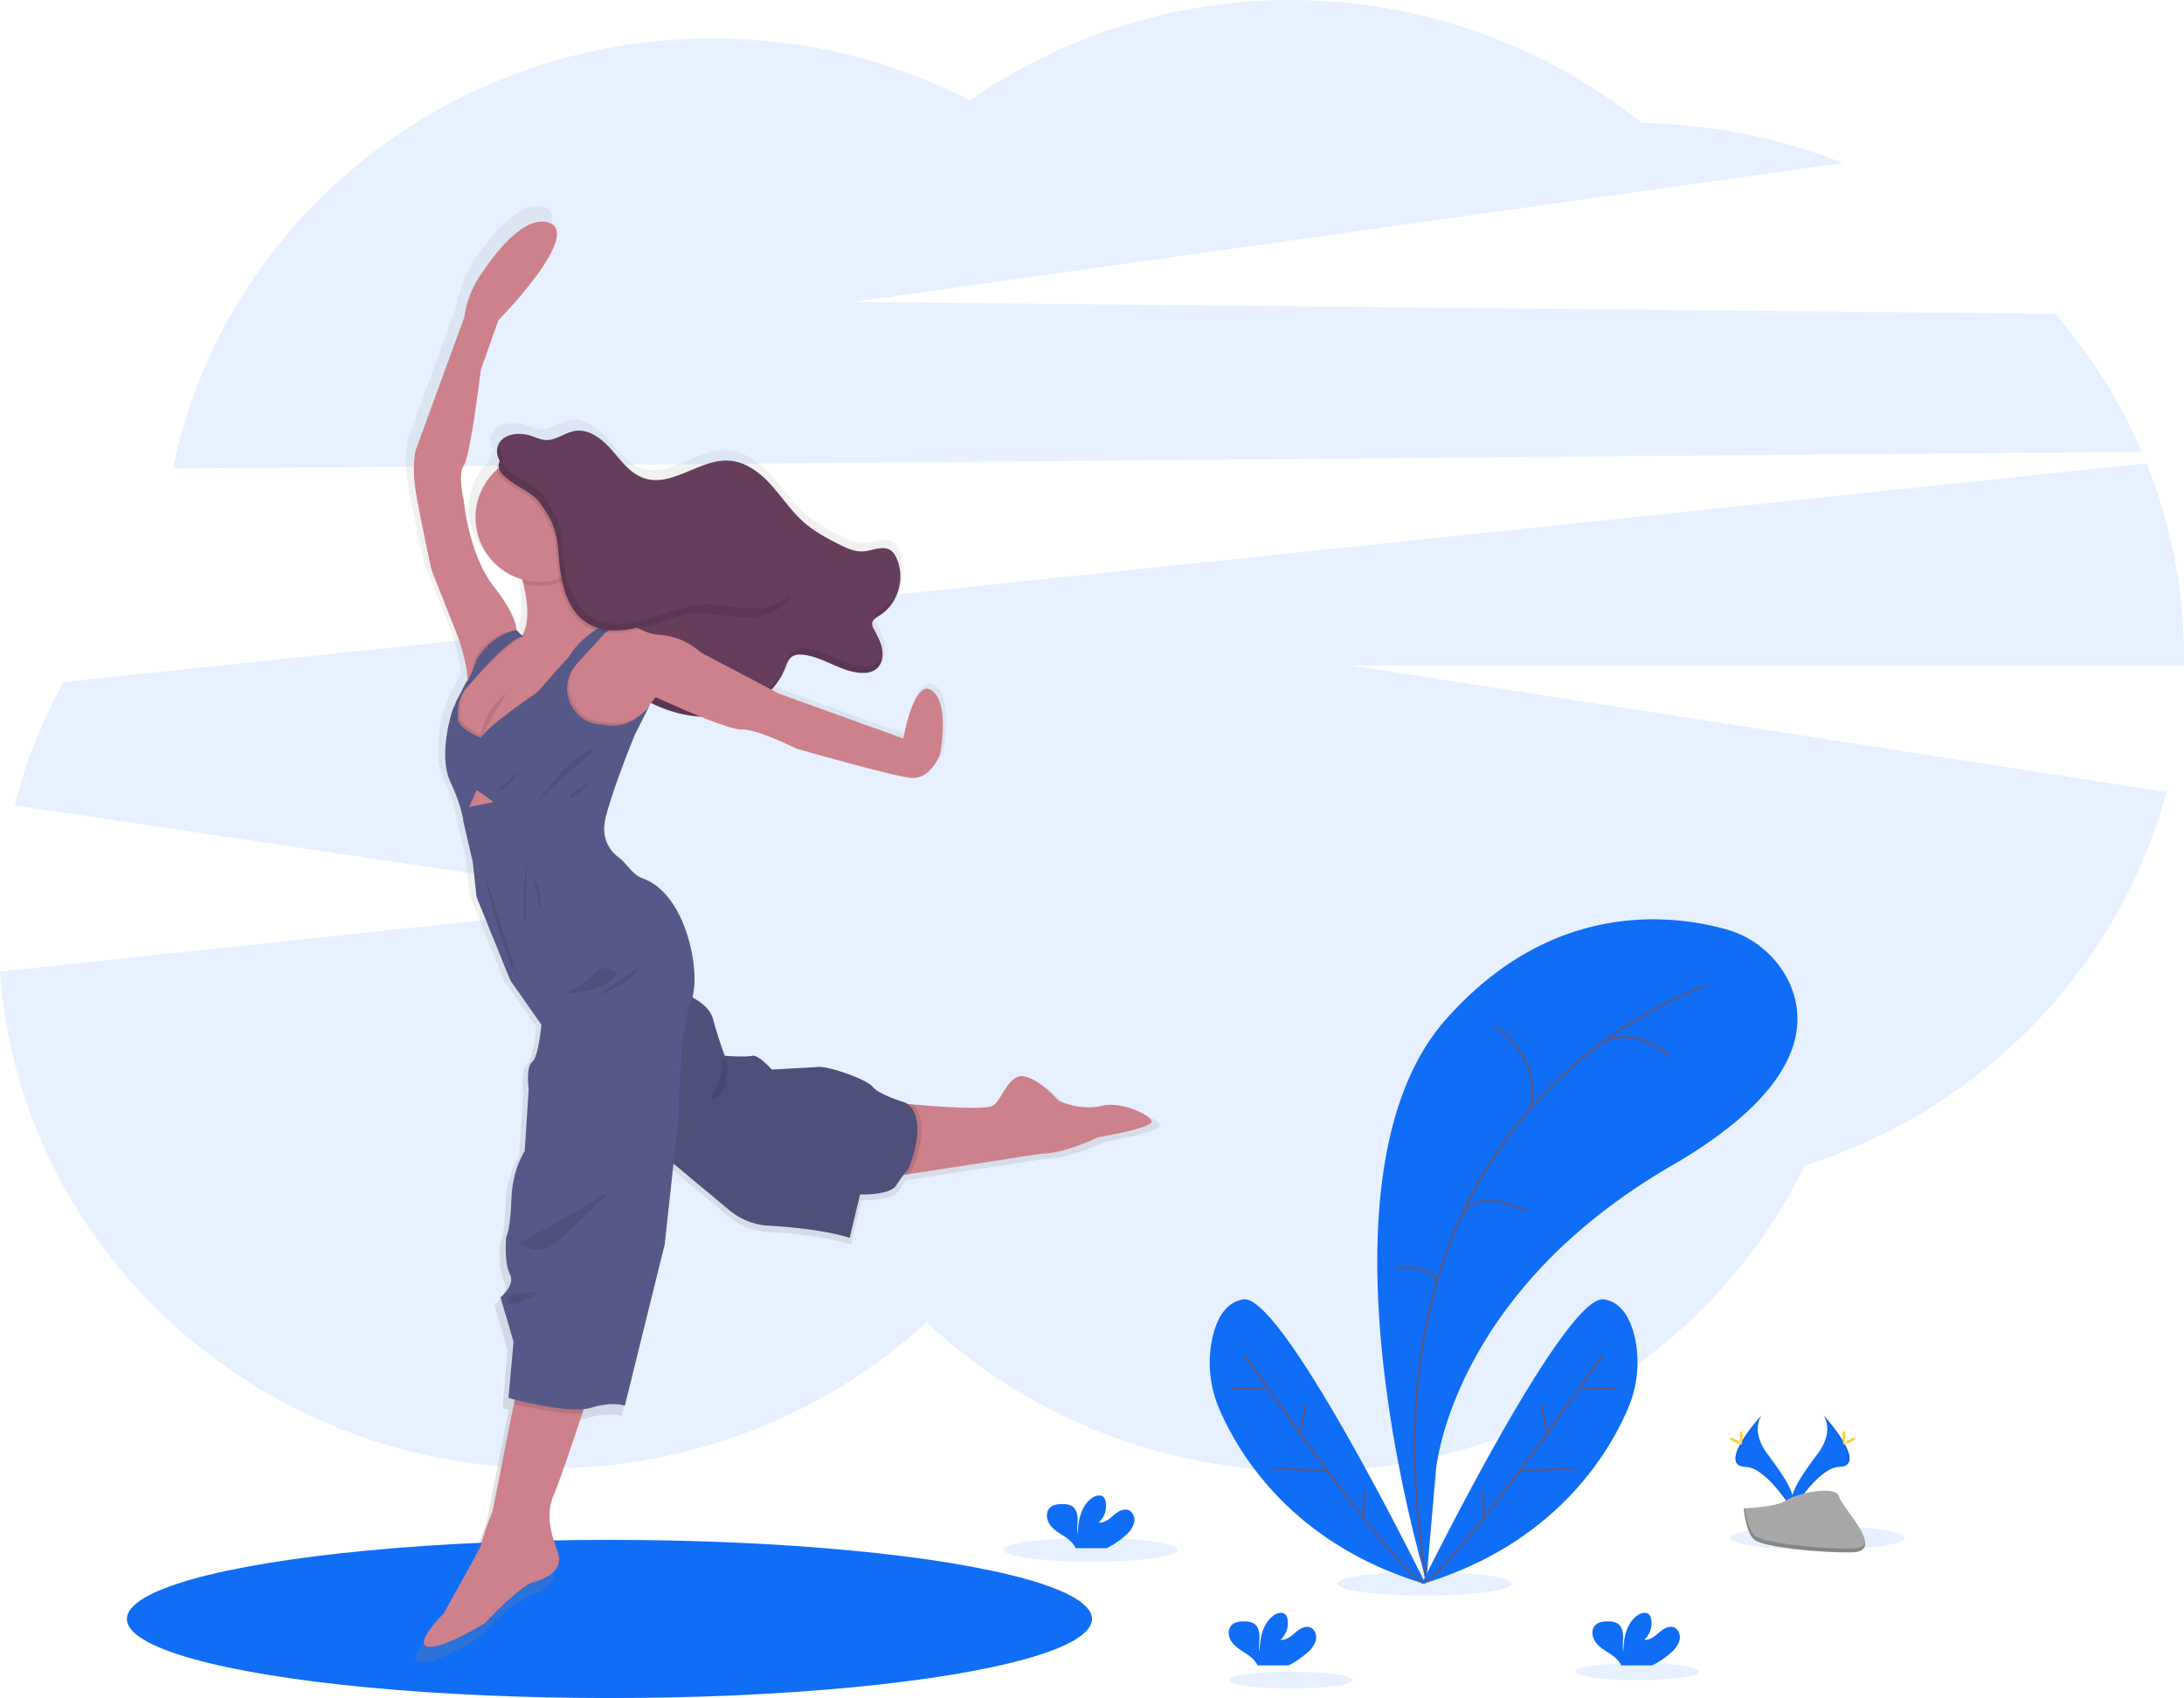 <svg xmlns="http://www.w3.org/2000/svg" data-name="Layer 1" width="1027.35" height="798.89"><defs><linearGradient id="a" x1="454.54" y1="832.71" x2="454.54" y2="147.53" gradientUnits="userSpaceOnUse"><stop offset="0" stop-color="gray" stop-opacity=".25"/><stop offset=".54" stop-color="gray" stop-opacity=".12"/><stop offset="1" stop-color="gray" stop-opacity=".1"/></linearGradient></defs><path d="M1007.48 212.56a250.48 250.48 0 00-40.75-64.93l-565.37-5.57 465.49-65.38a264.39 264.39 0 00-94.45-18.74 264.72 264.72 0 00-316.21-10.7 263.57 263.57 0 00-121-29.16c-125.62 0-230.3 87-253.78 202.38zM1027.36 309.32a244.38 244.38 0 00-17.62-91.32L29.88 320.85a245.29 245.29 0 00-23 58l303.43 45.24-310.36 33C9.29 587.7 121.26 690.84 258.04 690.84c68.85 0 131.42-26.14 177.77-68.76 46.51 43.43 109.67 70.13 179.26 70.13 103.26 0 192.38-58.79 233.88-143.8 83.27-26.42 147.95-92.78 170.09-175.79l-383.68-59.56h392c-.02-1.25 0-2.49 0-3.74z" fill="#106df6" opacity=".1"/><ellipse cx="286.68" cy="761.68" rx="227" ry="37.21" fill="#106df6"/><path d="M607.77 572.54c-10.21 2.56-20.69-2.42-20.69-2.42s-8.94-10.35-16.48-11.75-10.46 10.85-14.94 14c-3.1 2.21-25.46.63-39-.55l-2.33-.21c-.23-.17-.46-.35-.71-.51 0 0-13-4-15.71-7.54s-20.82-10.09-26.44-9.71-22.23 1.28-22.23 1.28-6.51-7.41-9.45-6.64-13.16-.06-13.16-.06-2.81-7.22-5.62-17.57c-1.31-4.83-5.67-8.22-9.94-10.45 3.84-13-3-50.08-24.24-57.33-4.63-1.58-7-6.83-10.94-9.71-3.53-2.57-9.31-8.63-6.48-19.58 4-15.33 13.92-39.47 13.92-39.47l7.39-14.76a20.62 20.62 0 01-2.34 2.93c1-1.28 2-2.54 2.86-3.6a62.13 62.13 0 0023.66 6.52c8.34 3.37 16.67 6.34 19.91 6.23 7.41-.26 26.31 9.2 26.31 9.2s45.47 13 54.92 14.05 14.05-11.24 14.05-11.24 4.91-24.23-3.81-30.65-13.79 23-13.79 23L453 374.56l-3.67-1.93a33.35 33.35 0 006.67-10.38c.92-2.29 1.76-4.91 3.95-6.05a5.58 5.58 0 011.88-.55 12.67 12.67 0 011.63 0c10.32.63 19.19 8.75 29.53 8.79h1.14a9.94 9.94 0 005.53-1.7 8.68 8.68 0 003.18-6.14 10.54 10.54 0 01-.5.94 12.33 12.33 0 000-4.45c-.64-3.51-2.47-6.66-4.11-9.83a5 5 0 01-.76-2.46 3.39 3.39 0 011.29-2.33 2.8 2.8 0 00.06.28 13.07 13.07 0 012.58-1.89 22.06 22.06 0 009.64-14.69c-.25.74-.55 1.47-.87 2.19a21.71 21.71 0 00-1.05-15.36 8.69 8.69 0 00-2.66-3.49c-3.73-2.62-8.74.17-13.29.47-4 .26-7.88-1.53-11.49-3.34-6.16-3.09-12.29-6.43-17.42-11-5.83-5.23-10.16-11.9-15.42-17.69S436.83 263 429 262.42c-14.23-1.1-27.65 13-41.18 8.4-6.6-2.23-10.94-8.33-15.53-13.57s-10.9-10.27-17.78-9.14c-4.78.8-8.92 4.51-13.76 4.37-2.53-.08-4.88-1.21-7.28-2-5.81-1.95-13.77-1-15.84 4.78a8.52 8.52 0 00.75 7.17 10.78 10.78 0 00-.82 1.35 4.62 4.62 0 00-.49 3 30.9 30.9 0 0012.2 52.72c.19.73.38 1.46.56 2.2 1.94 8.17 2.95 17.37.08 23.57-.18.38-.37.75-.58 1.11l-.25.11.11.11-.11-.11-.36-.37-2.18-2.28c-.12-2.38-1.46-8.76-10.78-20.6-12.27-15.59-14.57-41.39-14.57-41.39s-3.06-13.28 0-17.11 8.18-46 8.18-46l8.46-23.74s41.13-41.9 24-47c-11.63-3.47-25.5 14.41-33.2 26.23a46.77 46.77 0 00-7.16 19.24l-23.25 63.61s-2.3 7.67 0 20.95 7.41 36.79 7.41 36.79l13 32.95s4.79 14.23 4.37 20.41c-.57.37-2.57 4.33-4.3 7.93l-1.27 2-.09.81c-.85 1.81-1.44 3.11-1.44 3.11s-7.24 21.37-1.19 34.48S301 435.7 301 435.7l4.51 19.42 1.88 17 16.22 40.11 14.94 21.33s-1.4 15.71-4.47 17.88-1.66 13.41-1.66 13.41l-1.92 29.5s-6 8.82-6.38 23.12-2.56 18.4-2.56 18.4-1 12 1.79 17.5-4.47 11.24-4.47 11.24l6.23 21.39-2.43 27.08s1.13.31 3 .78l-.38 1.94-10.16 51.3s-5.49 14.06-5.74 17.37l-17.76 32.07s-14.82 14.69-7.79 16.09 27.47-11.24 27.47-11.24 16.86-18.14 23.5-19.79 14-6.4 11.88-13.29-7-17.37-2.3-28.49c3-7 9.38-26 13.76-39.26.24-.73.47-1.43.7-2.11a17.77 17.77 0 003.42-.65c10.73-3.32 16.35-1 16.35-1l19.16-77.53 4.21-38.9 26.83 22.38a32.25 32.25 0 0018.8 7.43c10.57.62 27.06 2.15 39 5.84l5-20.82s14.3.52 17.37-4.34c1.25-2 2.48-3.7 3.49-5l2.32-.36 63.29-9.79c11.75 0 27.85-7.93 27.85-7.93l9.84-1.91s14.68-2.94 16-5.37-13.79-10.5-24.02-7.96z" transform="translate(-86.32 -50.56)" fill="url(#a)"/><path d="M234.26 209.71c2-5.64 9.82-6.59 15.51-4.68 2.34.78 4.65 1.89 7.12 2 4.74.14 8.79-3.5 13.47-4.27 6.73-1.12 12.9 3.8 17.39 8.93s8.75 11.1 15.21 13.29c13.23 4.46 26.37-9.3 40.29-8.23 7.64.59 14.24 5.62 19.39 11.29s9.39 12.19 15.09 17.31c5 4.5 11 7.77 17.05 10.8 3.53 1.77 7.3 3.52 11.24 3.26 4.46-.29 9.36-3 13-.46a8.49 8.49 0 012.6 3.42c4.48 9.32.87 21.73-7.9 27.21-1.53.95-3.39 2-3.48 3.83a4.82 4.82 0 00.74 2.41c1.6 3.1 3.4 6.19 4 9.62s-.21 7.38-3 9.46a10.18 10.18 0 01-6.17 1.69c-10.12-.05-18.8-8-28.9-8.61a7.3 7.3 0 00-3.79.58c-2.14 1.11-3 3.68-3.87 5.92-4.68 11.69-16.3 19.82-28.7 22.05s-25.35-.91-36.45-6.87a8.61 8.61 0 01-2.21-1.52 9.45 9.45 0 01-1.91-3.87c-3.4-10.75-8-22-17.42-28.21-6.11-4-14.4-6.25-17.17-13-1.74-4.27-.65-9.12-1.09-13.72a21.09 21.09 0 00-13.93-17.58c-1.64-.55-3.44-.94-4.64-2.19a8.64 8.64 0 01-1.8-4.25c-1.49-6.77-2.48-13.92-4.56-20.53-1.59-5.18-7.24-9.15-5.11-15.08z" fill="#663d5b"/><g opacity=".1"><path d="M413.15 311.79a10.22 10.22 0 01-6.17 1.65c-10.11 0-18.79-8-28.89-8.6a7.29 7.29 0 00-3.79.57c-2.15 1.11-3 3.68-3.87 5.92-4.68 11.7-16.31 19.83-28.71 22.06s-25.35-.91-36.44-6.87a8.69 8.69 0 01-2.21-1.52 9.51 9.51 0 01-1.91-3.87c-3.4-10.76-8-22-17.42-28.22-6.12-4.05-14.41-6.24-17.17-13-1.75-4.28-.66-9.13-1.09-13.72a21.07 21.07 0 00-13.94-17.58c-1.64-.55-3.44-.95-4.64-2.19a8.57 8.57 0 01-1.79-4.26c-1.5-6.76-2.48-13.92-4.56-20.52-1.4-4.42-5.81-8-5.59-12.72a6.65 6.65 0 00-.34.77c-2.14 5.93 3.52 9.9 5.13 15 2.08 6.6 3.06 13.76 4.56 20.52a8.57 8.57 0 001.79 4.26c1.2 1.24 3 1.64 4.64 2.19a21.07 21.07 0 0113.94 17.59c.43 4.59-.66 9.44 1.09 13.72 2.76 6.79 11.05 9 17.17 13 9.4 6.23 14 17.46 17.42 28.22a9.51 9.51 0 001.91 3.87 8.69 8.69 0 002.21 1.52c11.09 6 24 9.09 36.44 6.87s24-10.36 28.71-22.06c.9-2.24 1.73-4.81 3.87-5.92a7.29 7.29 0 013.79-.57c10.1.61 18.78 8.56 28.89 8.6a10.22 10.22 0 006.17-1.68 8.48 8.48 0 003.12-6 7.43 7.43 0 01-2.32 2.97zM414.89 286.44c-1.53 1-3.4 2-3.49 3.83a3.05 3.05 0 00.17 1.08 12.59 12.59 0 012.52-1.85 21.55 21.55 0 009.43-14.37 21.07 21.07 0 01-8.63 11.31z"/></g><path d="M260.43 703.44c-4.63 10.88.13 21.12 2.25 27.88s-5.12 11.37-11.62 13-23 19.37-23 19.37-20 12.37-26.88 11 7.62-15.75 7.62-15.75l17.38-31.38c.25-3.24 5.62-17 5.62-17l9.94-50.2 1.32-6.67 35.24-2.13s-1.85 5.72-4.4 13.45c-4.29 13-10.57 31.64-13.47 38.43zM541.68 527.97c-1.25 2.38-15.62 5.25-15.62 5.25l-9.63 1.87s-15.75 7.76-27.25 7.76l-61.94 9.59-8.31 1.29v-35.14s4.18.44 10.1 1c13.23 1.16 35.12 2.7 38.15.54 4.38-3.12 7.25-15.12 14.62-13.74s16.13 11.5 16.13 11.5 10.25 4.87 20.25 2.37 24.75 5.33 23.5 7.71z" fill="#cc818c"/><path d="M429.43 549.72s-.89 1-2.19 2.71l-8.31 1.29v-35.13s4.18.44 10.1 1c9.94 7.85.4 30.13.4 30.13z" opacity=".1"/><path d="M309.81 541.6l33.27 27.76a31.58 31.58 0 0018.4 7.27c10.34.61 26.48 2.1 38.2 5.72l4.88-20.38s14 .5 17-4.25a68.93 68.93 0 015.87-8s10.13-23.62-1.37-30.87c0 0-12.75-3.88-15.38-7.38s-20.37-9.87-25.87-9.5-21.75 1.25-21.75 1.25-6.38-7.25-9.25-6.5-12.88 0-12.88 0-2.75-7.07-5.5-17.2-19.12-13.75-19.12-13.75z" fill="#565987"/><path d="M309.81 541.6l33.27 27.76a31.58 31.58 0 0018.4 7.27c10.34.61 26.48 2.1 38.2 5.72l4.88-20.38s14 .5 17-4.25a68.93 68.93 0 015.87-8s10.13-23.62-1.37-30.87c0 0-12.75-3.88-15.38-7.38s-20.37-9.87-25.87-9.5-21.75 1.25-21.75 1.25-6.38-7.25-9.25-6.5-12.88 0-12.88 0-2.75-7.07-5.5-17.2-19.12-13.75-19.12-13.75z" opacity=".1"/><path d="M294.93 292.72l-3.68.69h-.23l-.54.1-6.3 1.17-1.94 2.3-.08.08-6.23 7.38-5.25 5.15-.05.06-4.44 4.32-7.51 7.47-1.26 3.11-2.74 6.89-.71 1.75-7.5 8-4.79 10.25-11.2 6.5-12.05-6.25-5.5-8 1.25-11.46.25-2.29 3.67-5.89 3.33-5.36 6.5-9.25 12.5-8.5 2.24-.59 2.51-.66a9.29 9.29 0 00.53-.85 10.23 10.23 0 00.57-1.09c2.81-6.06 1.82-15.07-.08-23.06a116 116 0 00-5.77-17.5l33-4.75s-.32 6.4-.32 16.38c0 2.5 0 5.21.07 8.11.16 9 8.52 12.9 14.83 14.56a41.56 41.56 0 004.94 1c1.22.19 1.98.23 1.98.23z" fill="#cc818c"/><path d="M242.93 297.44s1.5-6-10.5-21.25-14.25-40.5-14.25-40.5-3-13 0-16.75 8-45 8-45l8.25-23.25s40.25-41 23.5-46c-11.38-3.4-25 14.11-32.49 25.67a45.75 45.75 0 00-7 18.83l-22.76 62.25s-2.25 7.5 0 20.5 7.25 36 7.25 36l12.75 32.28s6.71 20.1 3.23 22.55l7.77-11.49zM442.18 354.97s-4.5 12-13.75 11-53.75-13.75-53.75-13.75-18.5-9.25-25.75-9-40.5-15.25-40.5-15.25-2.34 3.08-4.95 6.32c-2.84 3.55-6 7.3-6.8 7.43-1.5.25-24.75 3.5-24.75 3.5l-15.75-7.25-1.5-6.53-.71-3 3.49-3.89 4.59-5.11 8.61-9.82.05-.06 11.49-12.49.08-.08 7.36-3 1.42-.58h.23c.88-.15 4.26-.46 8.79 2.1a25.2 25.2 0 0010.27 3.18 32.12 32.12 0 0119.33 8.28l37 19.47 58.25 21s5-28.75 13.5-22.5 3.75 30.03 3.75 30.03z" fill="#cc818c"/><path d="M303.48 334.29c-2.84 3.55-6 7.3-6.8 7.43-1.5.25-24.75 3.5-24.75 3.5l-15.75-7.25-1.5-6.53-.71 1.75-7.5 8-4.79 10.25-11.2 6.5-12.05-6.25-5.5-8 1.25-11.46c.63-1.36 2.35-5.06 3.92-8.18a25 25 0 012.78-4.86c1-.66 2.05-7.75 2.05-7.75 4.54-13.09 19.75-15.1 19.75-15.1l2.43 2.28 1.06 1.1c-.43-.07.08-1-.47-.85-.88.25-1.27 1.58-2.4 2.31-6.15 4-15.76 13.33-19.56 17.76a84.62 84.62 0 01-2.84 3.14c-5.49 5.81-4.48 13.51-4.48 13.51-1.37 6 10.75 10.5 10.75 10.5 3.38-5.62 26.25-21.12 26.25-21.12l15.4-17.25c4.72-8.22 14-13.65 19.18-16.19 2.29-1.12 3.79-1.68 3.79-1.68l5.76 2.46a7.68 7.68 0 00-4.61.2 15.75 15.75 0 00-2.47 1c-.3.15-.6.31-.88.48a27.55 27.55 0 00-4.42 3.19l-12.94 14.13c-9.89 10.79-2.44 28.24 12.19 28.49h.13c8.94 2.06 15.35-2.08 18.93-5.51zM278.3 651.59s-1.85 5.72-4.4 13.45c-9.78.73-25.93-3.05-32.16-4.65l1.32-6.67z" opacity=".1"/><path d="M246.18 299.72l-3.2-3.28s-11.55 1.58-18.72 13.92c0 0-3.35 9.25-4.38 9.91s-6.95 13.59-6.95 13.59-7.08 20.91-1.17 33.75 6.17 18.75 6.17 18.75l4.42 19 1.83 16.66 15.88 39.25 14.62 20.83s-1.37 15.37-4.37 17.5-1.63 13.12-1.63 13.12l-1.87 28.88s-5.88 8.62-6.25 22.62-2.5 18-2.5 18-1 11.75 1.75 17.13-4.38 11-4.38 11l6.13 20.87-2.38 26.5s28.25 7.88 38.75 4.63 16-1 16-1l18.75-75.91 6.5-59.62s.38-42.25 6-55.13c4.82-11-1.5-50.19-23.21-57.59-4.53-1.54-6.83-6.68-10.7-9.5-3.46-2.51-9.11-8.44-6.34-19.16 3.88-15 13.63-38.62 13.63-38.62l7.22-14.38s-7.85 12.7-22.22 9.45h-.13c-14.63-.26-22.08-17.71-12.19-28.49l12.94-14.14s7.13-6.57 12.38-4.91l-5.75-2.46s-16.19 6-23 17.87l-15.4 17.25s-22.85 15.43-26.23 21.09c0 0-12.12-4.5-10.75-10.5 0 0-1-7.71 4.48-13.52 1-1 1.92-2.06 2.84-3.13 4.93-5.76 18.56-21.04 23.43-20.23z" fill="#565987"/><path d="M248.06 402.72s-3.63 26.38-.88 31.75zM250.43 412.97l3.88 15.13s1.37-9.25-3.88-15.13zM227.43 409.44s7.75 38.5 16.25 50.13M282.06 455.85s-13.25 12.5-18.38 11.59c0 0 20.38.88 26.75-9.87 0 .03-4.12-2.97-8.37-1.72zM300.43 454.85s-17 12.37-20.37 13.5c0 0 18.37-5.25 20.37-13.5zM242.93 362.97s-8.5 10.88-12.75 9.63c0 0 10.38.37 12.75-9.63zM252.56 376.97s18.5-25.12 27.25-24.12c0 0-21 18.25-27.25 24.12zM278.18 367.83s-11.75 5.89-10.5 7.61 10.5-7.61 10.5-7.61zM286.68 560.72s-39.25 22.88-42.87 24c0 0 6.75 5.13 13.12 2.63s29.75-26.63 29.75-26.63zM253.81 608.35s-15.75-1.63-15.13 3.5 15.13-3.5 15.13-3.5zM273.43 252.44s-.32 6.4-.32 16.38a30.28 30.28 0 01-26.91 5.86 116 116 0 00-5.77-17.5z" opacity=".1"/><circle cx="253.93" cy="243.48" r="30.25" fill="#cc818c"/><path d="M261.86 261.94c.85 12.37 3.45 26.52 14.19 32.74 7.76 4.49 17.54 3.31 26.13.75s17-6.38 25.94-6.81c6.87-.33 13.66 1.36 20.51 1.79s14.35-.64 19.24-5.46c7-6.86 5.72-19.33-.91-26.54s-17-9.83-26.82-9.56c-12 .33-25.4 4-34.89-3.28-6.37-4.9-8.78-13.4-14.14-19.39-8.95-10-48.53-24.44-56.91-8.14-3.93 7.63 13.93 13.08 18.07 18.6 6.54 8.71 8.81 13.88 9.59 25.3z" opacity=".1"/><path d="M262.79 260.87c.86 12.38 3.45 26.53 14.19 32.74 7.76 4.49 17.54 3.31 26.13.76s17-6.38 25.95-6.81c6.86-.33 13.65 1.35 20.51 1.79s14.34-.64 19.23-5.46c7-6.87 5.72-19.33-.91-26.54s-17-9.83-26.81-9.56c-12 .32-25.41 4-34.9-3.29-6.37-4.9-8.78-13.39-14.14-19.39-8.95-10-48.53-24.43-56.91-8.13-3.93 7.62 13.93 13.07 18.08 18.6 6.53 8.7 8.8 13.86 9.58 25.29z" fill="#663d5b"/><path d="M226.41 346.08a27.94 27.94 0 0111.89-19.74M339.83 502.72a9.85 9.85 0 01-.71 2.85 90.93 90.93 0 01-4.72 11.47c2.67-.23 4.87-2.33 6-4.75a23 23 0 001.61-7.81 14.16 14.16 0 00.07-2.52c-.07-.78-.57-3.76-1.86-3.23-1.04.44-.37 3.2-.39 3.99zM370.6 280.76c-4.9 4.82-12.38 5.9-19.24 5.46s-13.68-2.12-20.51-1.78c-9 .43-17.34 4.25-25.94 6.81s-18.37 3.74-26.14-.75c-10.73-6.22-13.33-20.37-14.18-32.74-.78-11.42-3.06-16.59-9.59-25.3-3.95-5.27-20.35-10.47-18.47-17.55a11.14 11.14 0 00-1.4 2.08c-3.93 7.62 13.93 13.07 18.08 18.6 6.53 8.7 8.8 13.88 9.58 25.29.86 12.38 3.45 26.53 14.19 32.74 7.76 4.49 17.54 3.31 26.13.76s17-6.38 25.95-6.81c6.86-.33 13.65 1.35 20.51 1.79s14.34-.64 19.23-5.46a14.92 14.92 0 003.25-4.82 14.4 14.4 0 01-1.45 1.68z" opacity=".1"/><path fill="#cc818c" d="M224.24 371.69l-3.67 8 11.67-2.33-8-5.67z"/><path opacity=".1" d="M224.24 371.69l-3.02 8h-.65l3.67-8z"/><ellipse cx="513.02" cy="729.17" rx="41" ry="5.63" fill="#106df6" opacity=".1"/><ellipse cx="670.07" cy="745.09" rx="41" ry="5.63" fill="#106df6" opacity=".1"/><ellipse cx="855.06" cy="723.54" rx="41" ry="5.63" fill="#106df6" opacity=".1"/><ellipse cx="607.21" cy="790.43" rx="29.14" ry="4" fill="#106df6" opacity=".1"/><ellipse cx="770.21" cy="786.43" rx="29.14" ry="4" fill="#106df6" opacity=".1"/><path d="M670.96 743.83s-57.5-188.5 9-264c49.74-56.48 106.21-49.72 131.5-42.74a46.71 46.71 0 0130.16 25.07c8.84 19.08 7.25 50-55.16 86.17-104.5 60.5-111 143.5-111 143.5z" fill="#106df6"/><path d="M802.46 463.83s-169.5 53-131.5 280M703.46 482.83s23.33 15.73 15.92 39.36M785.46 496.83s-14.27-14.52-31.64-6.51M718.46 569.83s-25.06-12.72-31.54 3.21M656.46 596.33s18.81-1.5 19.15 7.5" fill="none" stroke="#565987" stroke-miterlimit="10"/><path d="M668.68 745.33s67.34-137 85.84-134c8.79 1.42 12.84 10.07 14.67 18.75a55.1 55.1 0 01-3.72 33.36c-9.55 21.91-35.22 63.54-96.79 81.89z" fill="#106df6"/><path d="M753.97 637.33s-70.68 102.5-84.34 107M760.47 653.33h-16.5M740.71 690.83l-25.86 1.11M724.97 660.83l2.81 13.47M697.47 701.83l.5 12.24" fill="none" stroke="#565987" stroke-miterlimit="10"/><path d="M670.68 745.33s-67.34-137-85.84-134c-8.79 1.42-12.84 10.07-14.67 18.75a55.1 55.1 0 003.62 33.36c9.55 21.91 35.22 63.54 96.89 81.89z" fill="#106df6"/><path d="M585.29 637.33s70.68 102.5 84.34 107M578.78 653.33h16.5M598.55 690.83l25.86 1.11M614.28 660.83l-2.8 13.47M641.78 701.83l-.5 12.24" fill="none" stroke="#565987" stroke-miterlimit="10"/><path d="M786.26 777.32a11.63 11.63 0 003.84-5.78c.49-2.3-.49-5.05-2.68-5.89-2.46-.94-5.09.76-7.08 2.48s-4.28 3.69-6.89 3.32a10.47 10.47 0 003.23-9.81 4 4 0 00-.9-2c-1.36-1.46-3.84-.83-5.48.32-5.2 3.66-6.65 10.72-6.67 17.08-.53-2.3-.09-4.69-.1-7s-.66-5-2.64-6.22a8 8 0 00-4-1c-2.34-.08-4.94.15-6.54 1.86-2 2.12-1.47 5.69.26 8s4.35 3.8 6.76 5.42a14.82 14.82 0 014.84 4.61 4.41 4.41 0 01.36.82h14.65a40.77 40.77 0 009.04-6.21zM529.68 722.15a11.64 11.64 0 003.83-5.79c.5-2.3-.48-5-2.68-5.89-2.46-.94-5.08.76-7.08 2.49s-4.28 3.68-6.88 3.32a10.5 10.5 0 003.21-9.84 4.08 4.08 0 00-.9-2c-1.37-1.46-3.84-.84-5.48.31-5.2 3.66-6.65 10.72-6.68 17.08-.52-2.29-.08-4.68-.09-7s-.66-5-2.65-6.23a7.91 7.91 0 00-4-.94c-2.33-.09-4.94.14-6.53 1.85-2 2.13-1.47 5.69.25 8s4.35 3.8 6.77 5.42a15 15 0 014.83 4.61 4.16 4.16 0 01.36.83h14.66a41.11 41.11 0 009.06-6.22zM615.17 777.32a11.63 11.63 0 003.84-5.78c.49-2.3-.49-5.05-2.68-5.89-2.46-.94-5.09.76-7.08 2.48s-4.28 3.69-6.89 3.32a10.47 10.47 0 003.24-9.81 4 4 0 00-.9-2c-1.36-1.46-3.84-.83-5.48.32-5.2 3.66-6.65 10.72-6.67 17.08-.53-2.3-.09-4.69-.1-7s-.66-5-2.64-6.22a8 8 0 00-4-1c-2.34-.08-4.94.15-6.54 1.86-2 2.12-1.47 5.69.26 8s4.35 3.8 6.76 5.42a14.82 14.82 0 014.84 4.61 4.41 4.41 0 01.36.82h14.65a40.77 40.77 0 009.03-6.21zM857.68 665.79s5.5 7.18-2.53 18-14.65 20-12 26.76c0 0 12.12-20.14 22-20.42s3.42-12.23-7.47-24.34z" fill="#106df6"/><path d="M857.68 665.79a8.63 8.63 0 011.12 2.25c9.63 11.3 14.75 21.85 5.5 22.12-8.61.24-18.94 15.65-21.42 19.54a9.06 9.06 0 00.29.88s12.12-20.14 22-20.42 3.4-12.26-7.49-24.37z" opacity=".1"/><path d="M867.93 674.94c0 2.53-.28 4.58-.63 4.58s-.62-2.08-.62-4.58.35-1.33.7-1.33.55-1.17.55 1.33z" fill="#ffd037"/><path d="M871.44 677.96c-2.22 1.21-4.16 1.94-4.32 1.64s1.49-1.54 3.71-2.75 1.35-.33 1.51 0 1.34-.1-.9 1.11z" fill="#ffd037"/><path d="M828.68 665.79s-5.5 7.18 2.53 18 14.65 20 12 26.76c0 0-12.11-20.14-22-20.42s-3.35-12.23 7.47-24.34z" fill="#106df6"/><path d="M828.68 665.79a8.82 8.82 0 00-1.13 2.25c-9.62 11.3-14.74 21.85-5.5 22.12 8.62.24 19 15.65 21.43 19.54a7 7 0 01-.3.88s-12.11-20.14-22-20.42-3.32-12.26 7.5-24.37z" opacity=".1"/><path d="M818.49 674.94c0 2.53.29 4.58.64 4.58s.63-2.05.63-4.58-.35-1.33-.7-1.33-.57-1.17-.57 1.33z" fill="#ffd037"/><path d="M814.99 677.96c2.22 1.21 4.15 1.94 4.32 1.64s-1.49-1.54-3.71-2.75-1.35-.33-1.52 0-1.31-.1.91 1.11z" fill="#ffd037"/><path d="M820.24 709.64s15.36-.47 20-3.77 23.63-7.23 24.78-1.94 23.08 26.29 5.74 26.43-40.29-2.7-44.91-5.52-5.61-15.2-5.61-15.2z" fill="#a8a8a8"/><path d="M871.06 728.52c-17.34.14-40.3-2.7-44.92-5.52-3.51-2.14-4.92-9.83-5.38-13.38h-.52s1 12.39 5.6 15.2 27.57 5.66 44.91 5.52c5 0 6.73-1.82 6.64-4.46-.71 1.61-2.61 2.61-6.33 2.64z" opacity=".2"/></svg>